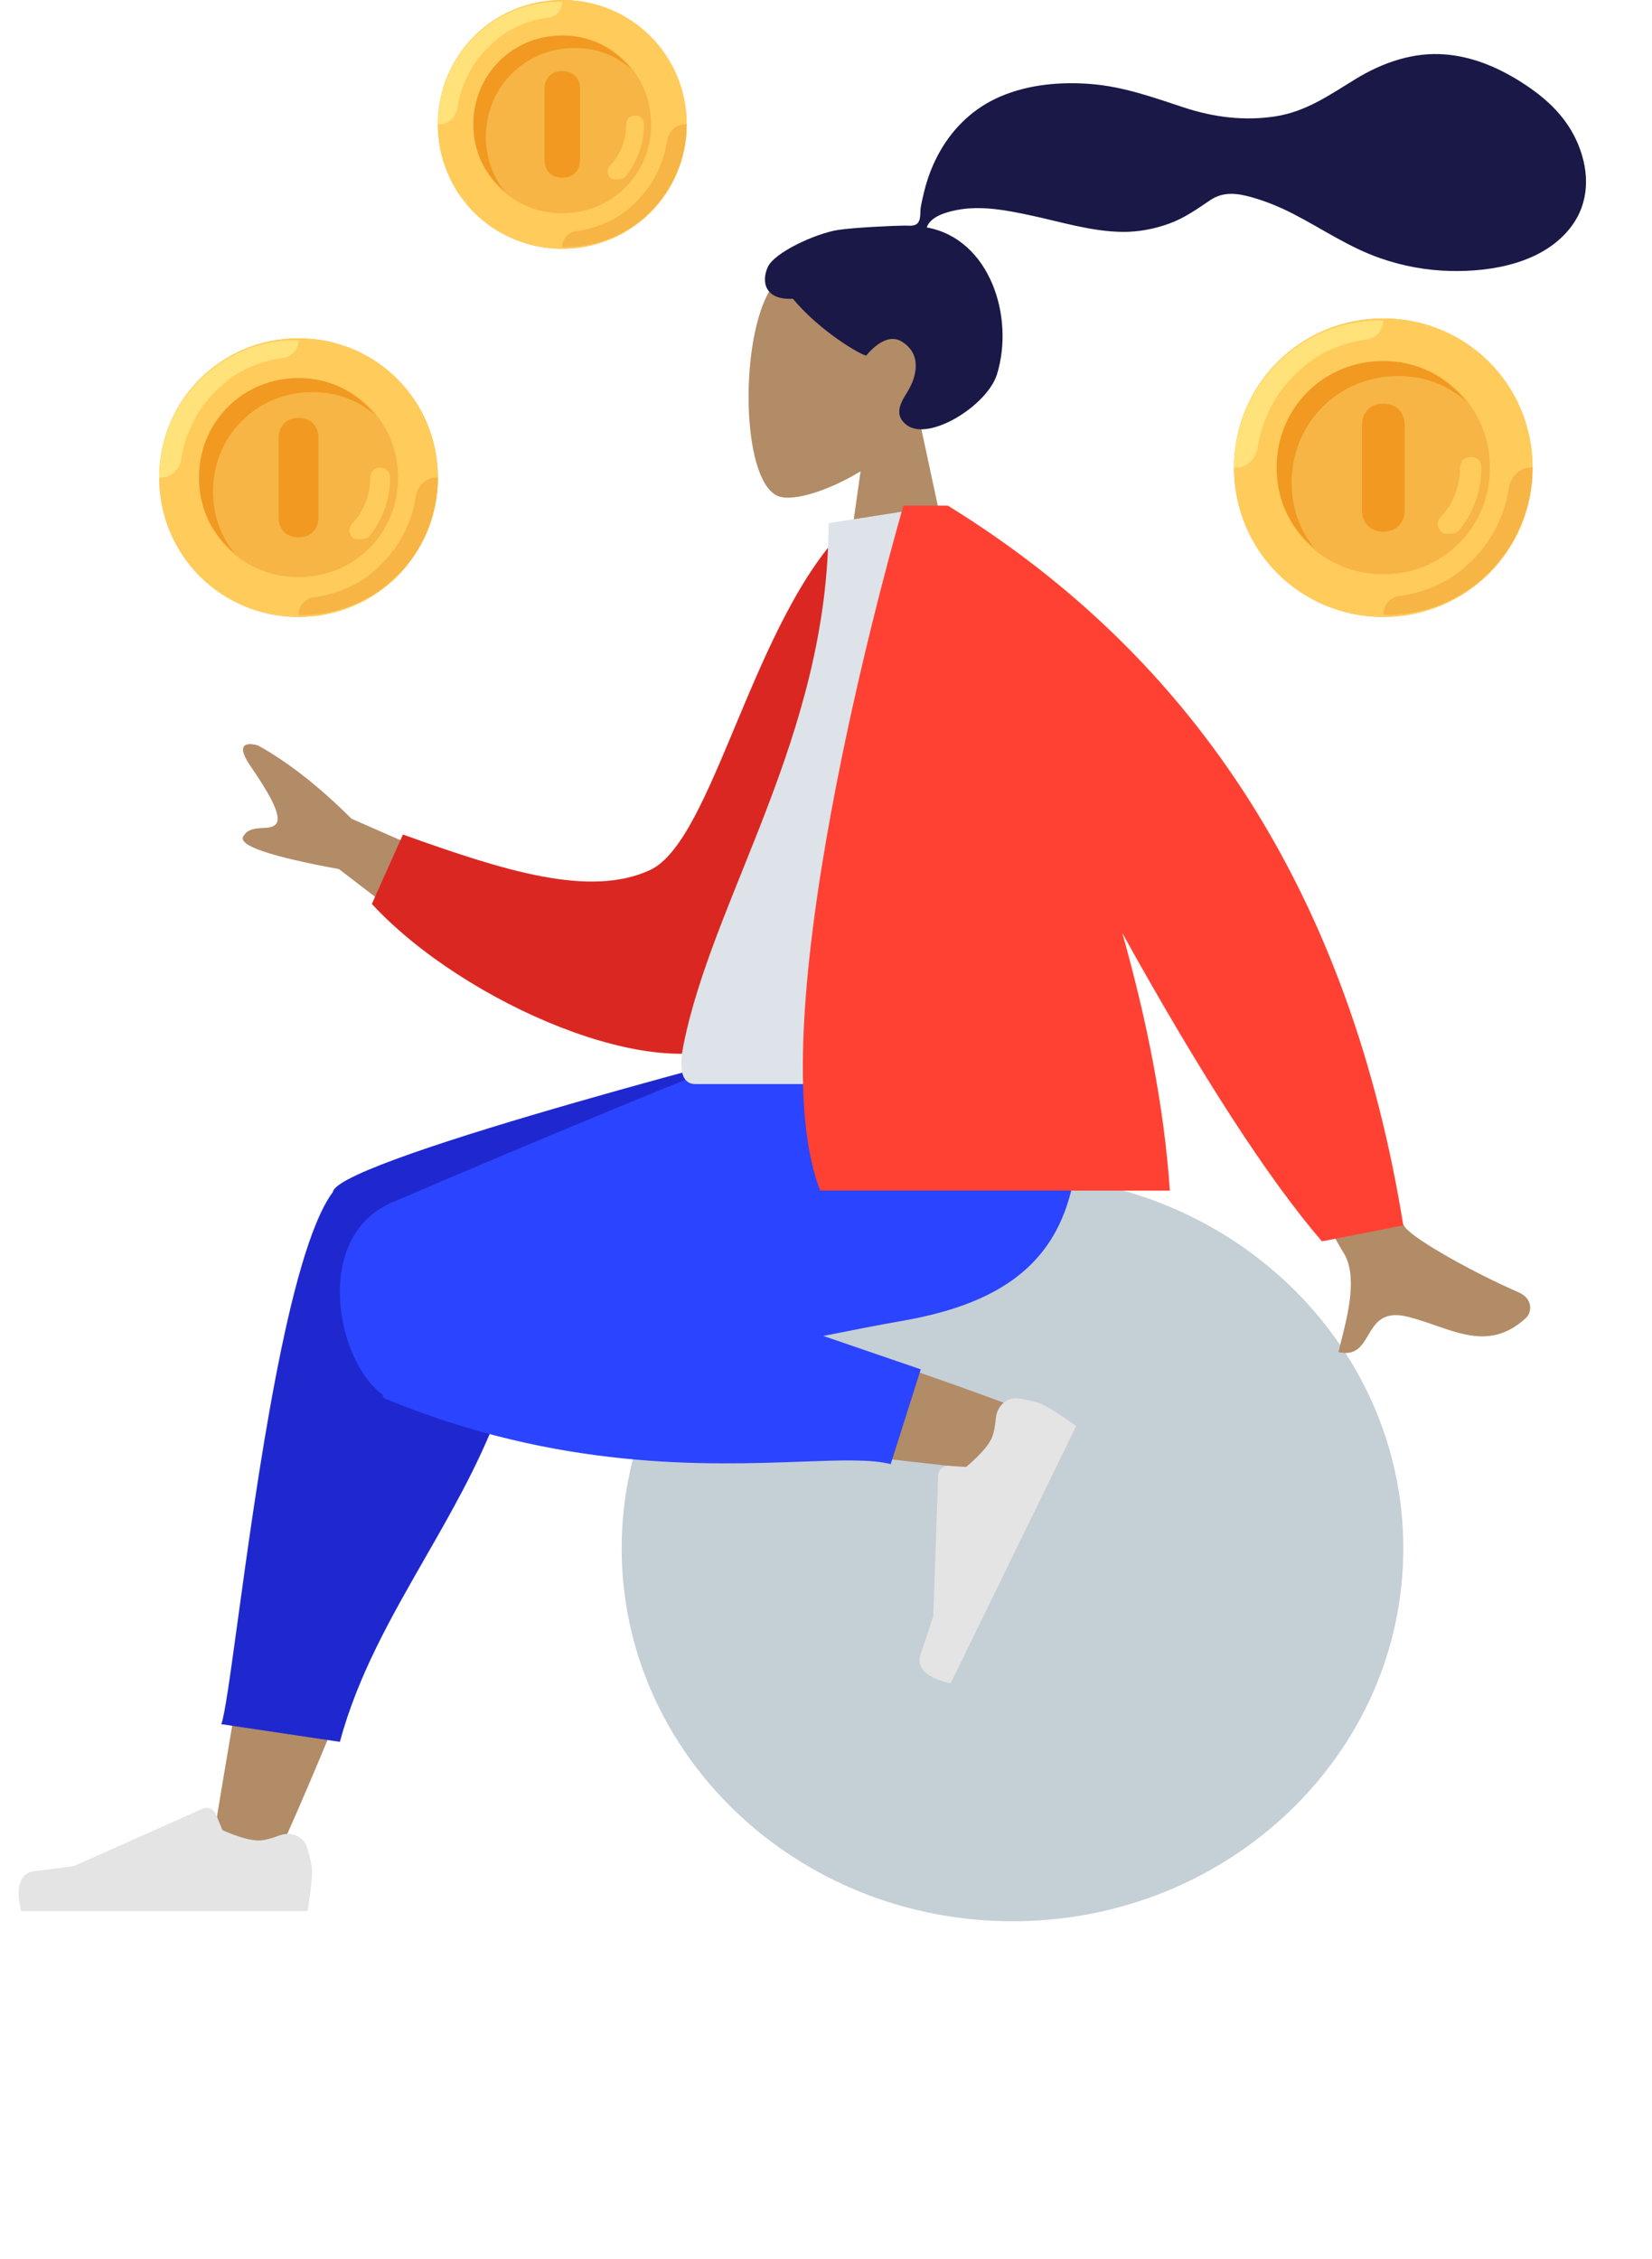 <svg width="166" height="227" viewBox="0 0 166 227" fill="none" xmlns="http://www.w3.org/2000/svg">
<path fill-rule="evenodd" clip-rule="evenodd" d="M86.473 47.368C83.17 49.358 79.925 50.32 78.402 49.928C74.583 48.943 74.231 34.973 77.187 29.465C80.142 23.957 95.335 21.557 96.101 32.469C96.367 36.256 94.776 39.636 92.426 42.394L96.64 62.031H84.4L86.473 47.368Z" fill="#B28B67"/>
<path fill-rule="evenodd" clip-rule="evenodd" d="M84.163 23.117C85.777 22.853 90.12 22.671 90.921 22.671C91.433 22.671 91.988 22.788 92.291 22.318C92.539 21.933 92.448 21.282 92.522 20.836C92.609 20.317 92.731 19.805 92.854 19.294C93.206 17.84 93.738 16.457 94.482 15.159C95.879 12.723 97.925 10.815 100.507 9.705C103.36 8.479 106.587 8.199 109.655 8.447C112.938 8.713 115.91 9.797 119.01 10.816C121.964 11.788 125.057 12.171 128.147 11.696C131.26 11.218 133.612 9.531 136.237 7.93C138.925 6.291 141.996 5.219 145.174 5.466C148.14 5.696 150.874 6.92 153.326 8.556C155.621 10.086 157.514 11.928 158.583 14.519C159.733 17.307 159.732 20.367 157.841 22.831C155.1 26.402 150.012 27.325 145.778 27.233C143.329 27.18 140.924 26.733 138.612 25.92C135.529 24.836 132.865 22.998 129.98 21.507C128.627 20.808 127.227 20.233 125.761 19.819C124.337 19.417 122.936 19.233 121.647 20.092C120.284 21.002 119.062 21.895 117.503 22.464C116.007 23.01 114.422 23.316 112.828 23.304C109.727 23.28 106.67 22.314 103.658 21.666C101.202 21.139 98.574 20.613 96.07 21.12C95.025 21.332 93.499 21.769 93.122 22.855C99.474 24.006 101.968 31.86 100.177 37.625C99.211 40.737 93.402 44.375 91.143 42.739C89.712 41.703 90.581 40.342 91.143 39.444C92.219 37.724 92.588 35.514 90.596 34.316C88.877 33.283 87.07 35.736 87.036 35.733C86.564 35.696 82.482 33.389 79.67 30.021C76.896 30.185 76.475 28.356 77.138 26.861C77.8 25.365 81.934 23.483 84.163 23.117Z" fill="#191847"/>
<path d="M56.5 25C63.404 25 69 19.404 69 12.5C69 5.596 63.404 0 56.5 0C49.596 0 44 5.596 44 12.5C44 19.404 49.596 25 56.5 25Z" fill="#F6B545"/>
<path d="M56.5 0C49.536 0 44 5.536 44 12.5C44 19.464 49.536 25 56.5 25C63.464 25 69 19.464 69 12.5C69 5.536 63.464 0 56.5 0ZM56.5 21.428C51.5 21.428 47.571 17.5 47.571 12.5C47.571 7.5 51.5 3.571 56.5 3.571C61.5 3.571 65.428 7.5 65.428 12.5C65.428 17.5 61.5 21.428 56.5 21.428Z" fill="#FFCB5B"/>
<path d="M56.5 24.821C63.464 25 69 19.286 69 12.5H68.821C67.929 12.5 67.214 13.214 67.036 14.107C66.679 16.607 65.429 18.928 63.643 20.536C62.214 21.964 60.25 22.857 58.107 23.214C57.214 23.214 56.5 23.928 56.5 24.821Z" fill="#F6B545"/>
<path d="M56.5 0.179C49.536 1.23382e-05 44 5.714 44 12.5H44.179C45.071 12.5 45.786 11.786 45.964 10.893C46.321 8.393 47.571 6.071 49.357 4.464C50.786 3.036 52.75 2.143 54.893 1.786C55.786 1.786 56.5 1.071 56.5 0.179Z" fill="#FFE27A"/>
<path d="M48.822 13.75C48.822 8.75 52.75 4.821 57.75 4.821C59.893 4.821 61.857 5.536 63.464 6.964C61.678 4.821 59.357 3.571 56.5 3.571C51.5 3.571 47.571 7.5 47.571 12.5C47.571 15.357 48.821 17.678 50.786 19.286C49.536 17.857 48.822 15.893 48.822 13.75Z" fill="#F19920"/>
<path d="M61.857 18.036C61.678 18.036 61.5 18.036 61.321 17.857C60.964 17.5 60.964 16.964 61.321 16.607C62.393 15.536 62.928 13.928 62.928 12.5C62.928 11.964 63.285 11.607 63.821 11.607C64.357 11.607 64.714 11.964 64.714 12.5C64.714 14.464 64 16.428 62.75 17.857C62.393 18.036 62.036 18.036 61.857 18.036Z" fill="#FFCB5B"/>
<path d="M56.5 17.857C55.428 17.857 54.714 17.143 54.714 16.071V8.929C54.714 7.857 55.429 7.143 56.5 7.143C57.571 7.143 58.286 7.857 58.286 8.929V16.071C58.286 17.143 57.571 17.857 56.5 17.857Z" fill="#F19920"/>
<path fill-rule="evenodd" clip-rule="evenodd" d="M101.74 193.079C80.052 193.079 62.47 176.3 62.47 155.601C62.47 134.902 80.052 118.122 101.74 118.122C123.428 118.122 141.01 134.902 141.01 155.601C141.01 176.3 123.428 193.079 101.74 193.079Z" fill="#C5CFD6"/>
<path fill-rule="evenodd" clip-rule="evenodd" d="M40.687 153.602C38.791 160.245 34.065 172.836 27.53 187.297L21.321 185.485C26.753 152.211 31.274 130.182 33.864 123.477C35.575 119.047 48.52 119.566 47.031 128.48C46.406 132.218 43.935 142.227 40.687 153.602ZM66.21 130.034C76.336 132.132 97.332 139.547 103.327 141.916C107.095 143.405 104.666 148.456 101.451 148.014C100.907 147.939 98.981 147.724 96.108 147.402C86.878 146.37 67.87 144.244 53.454 142.169C45.863 141.077 49.947 126.861 57.828 128.365C60.48 128.871 63.3 129.431 66.21 130.034Z" fill="#B28B67"/>
<path fill-rule="evenodd" clip-rule="evenodd" d="M33.467 119.722C34.502 116.344 81.563 104.354 81.563 104.354H85.42V107.947L52.991 124.453C53.034 124.986 53.007 125.549 52.903 126.142C53.137 138.379 47.899 147.52 42.713 156.57C39.322 162.489 35.953 168.368 34.151 175.049L22.236 173.272C22.584 172.385 23.132 168.383 23.883 162.912C25.775 149.117 28.948 125.979 33.4 119.857C33.416 119.836 33.431 119.815 33.447 119.794C33.453 119.77 33.46 119.746 33.467 119.722Z" fill="#1F28CF"/>
<path fill-rule="evenodd" clip-rule="evenodd" d="M82.726 134.256C85.693 133.662 88.425 133.132 90.763 132.722C105.866 130.073 110.27 121.99 107.666 104.354H79.84C75.294 105.66 51.671 115.565 39.415 120.833C31.303 124.319 33.86 136.889 38.454 140.16C38.479 140.361 38.561 140.497 38.708 140.558C56.125 147.776 70.978 147.237 80.515 146.891C84.51 146.746 87.572 146.635 89.5 147.142L92.521 137.615L82.726 134.256Z" fill="#2B44FF"/>
<path fill-rule="evenodd" clip-rule="evenodd" d="M100.075 142.487C100.186 141.321 101.165 140.376 102.324 140.543C103.22 140.673 104.177 140.864 104.725 141.131C105.965 141.736 108.142 143.309 108.142 143.309C107.441 144.747 95.532 169.158 95.532 169.158C95.532 169.158 91.709 168.541 92.503 166.241C93.296 163.94 93.782 162.4 93.782 162.4L94.269 148.277C94.288 147.714 94.769 147.278 95.331 147.313L97.078 147.423C97.078 147.423 98.996 145.871 99.609 144.614C99.862 144.096 100 143.274 100.075 142.487Z" fill="#E4E4E4"/>
<path fill-rule="evenodd" clip-rule="evenodd" d="M28.104 184.45C29.2 184.038 30.479 184.504 30.836 185.619C31.112 186.481 31.36 187.424 31.36 188.034C31.36 189.413 30.9 192.06 30.9 192.06C29.3 192.06 2.135 192.06 2.135 192.06C2.135 192.06 1.014 188.353 3.43 188.058C5.846 187.762 7.444 187.524 7.444 187.524L20.353 181.77C20.867 181.541 21.47 181.781 21.684 182.302L22.352 183.921C22.352 183.921 24.588 184.964 25.986 184.964C26.563 184.964 27.363 184.727 28.104 184.45Z" fill="#E4E4E4"/>
<path fill-rule="evenodd" clip-rule="evenodd" d="M35.32 82.277L53.8 90.391L47.899 97.949L34.059 87.34C27.146 86.07 23.94 84.98 24.441 84.068C24.863 83.299 25.649 83.256 26.373 83.216C26.937 83.185 27.464 83.156 27.751 82.787C28.408 81.946 26.787 79.349 25.144 76.949C23.501 74.549 25.041 74.636 25.942 74.923C28.957 76.6 32.083 79.052 35.32 82.277ZM118.06 94.699L128.511 92.626C135.598 111.304 139.824 121.539 141.187 123.332C142.187 124.647 148.353 128.033 152.526 129.842C154.201 130.567 153.841 131.983 153.35 132.436C150.251 135.292 147.37 134.29 144.234 133.201C143.326 132.885 142.397 132.562 141.435 132.324C138.944 131.705 138.187 132.986 137.47 134.196C136.836 135.267 136.235 136.283 134.493 135.878C134.572 135.536 134.669 135.153 134.774 134.739C135.453 132.067 136.455 128.127 134.969 125.837C134.206 124.662 128.57 114.283 118.06 94.699Z" fill="#B28B67"/>
<path fill-rule="evenodd" clip-rule="evenodd" d="M89.656 53.532L85.246 52.776C75.64 62.092 71.72 84.474 65.319 87.436C59.267 90.237 50.687 87.527 40.489 83.867L37.366 90.844C46.632 100.867 66.372 109.334 74.373 104.5C87.166 96.772 90.119 69.167 89.656 53.532Z" fill="#DB2721"/>
<path fill-rule="evenodd" clip-rule="evenodd" d="M108.88 108.943C108.88 108.943 82.356 108.943 69.859 108.943C68.076 108.943 68.412 106.369 68.67 105.07C71.645 90.078 83.257 73.918 83.257 52.578L94.512 50.813C103.822 65.783 107.042 84.215 108.88 108.943Z" fill="#DDE3E9"/>
<path fill-rule="evenodd" clip-rule="evenodd" d="M95.11 50.813H95.239C120.484 66.368 135.741 90.48 141.01 123.149L132.831 124.751C127.413 118.44 120.727 108.111 112.772 93.765C115.212 102.407 116.994 111.27 117.55 119.652H82.425C75.625 102.47 90.782 50.813 90.782 50.813H93.207H95.11Z" fill="#FF4133"/>
<path d="M139 62C147.284 62 154 55.284 154 47C154 38.716 147.284 32 139 32C130.716 32 124 38.716 124 47C124 55.284 130.716 62 139 62Z" fill="#F6B545"/>
<path d="M139 32C130.643 32 124 38.643 124 47C124 55.357 130.643 62 139 62C147.357 62 154 55.357 154 47C154 38.643 147.357 32 139 32ZM139 57.714C133 57.714 128.286 53 128.286 47C128.286 41 133 36.286 139 36.286C145 36.286 149.714 41 149.714 47C149.714 53 145 57.714 139 57.714Z" fill="#FFCB5B"/>
<path d="M139 61.786C147.357 62 154 55.143 154 47H153.786C152.714 47 151.857 47.857 151.643 48.929C151.214 51.929 149.714 54.714 147.571 56.643C145.857 58.357 143.5 59.428 140.929 59.857C139.857 59.857 139 60.714 139 61.786Z" fill="#F6B545"/>
<path d="M139 32.214C130.643 32 124 38.857 124 47H124.214C125.286 47 126.143 46.143 126.357 45.071C126.786 42.071 128.286 39.286 130.429 37.357C132.143 35.643 134.5 34.572 137.071 34.143C138.143 34.143 139 33.286 139 32.214Z" fill="#FFE27A"/>
<path d="M129.786 48.5C129.786 42.5 134.5 37.786 140.5 37.786C143.072 37.786 145.429 38.643 147.357 40.357C145.214 37.786 142.429 36.286 139 36.286C133 36.286 128.286 41 128.286 47C128.286 50.428 129.786 53.214 132.143 55.143C130.643 53.428 129.786 51.071 129.786 48.5Z" fill="#F19920"/>
<path d="M145.429 53.643C145.214 53.643 145 53.643 144.786 53.428C144.357 53 144.357 52.357 144.786 51.928C146.071 50.643 146.714 48.714 146.714 47C146.714 46.357 147.143 45.928 147.786 45.928C148.429 45.928 148.857 46.357 148.857 47C148.857 49.357 148 51.714 146.5 53.428C146.071 53.643 145.643 53.643 145.429 53.643Z" fill="#FFCB5B"/>
<path d="M139 53.428C137.714 53.428 136.857 52.571 136.857 51.286V42.714C136.857 41.428 137.714 40.572 139 40.572C140.286 40.572 141.143 41.429 141.143 42.714V51.286C141.143 52.571 140.286 53.428 139 53.428Z" fill="#F19920"/>
<path d="M30 62C37.732 62 44 55.732 44 48C44 40.268 37.732 34 30 34C22.268 34 16 40.268 16 48C16 55.732 22.268 62 30 62Z" fill="#F6B545"/>
<path d="M30 34C22.2 34 16 40.2 16 48C16 55.8 22.2 62 30 62C37.8 62 44 55.8 44 48C44 40.2 37.8 34 30 34ZM30 58C24.4 58 20 53.6 20 48C20 42.4 24.4 38 30 38C35.6 38 40 42.4 40 48C40 53.6 35.6 58 30 58Z" fill="#FFCB5B"/>
<path d="M30 61.8C37.8 62 44 55.6 44 48H43.8C42.8 48 42 48.8 41.8 49.8C41.4 52.6 40 55.2 38 57C36.4 58.6 34.2 59.6 31.8 60C30.8 60 30 60.8 30 61.8Z" fill="#F6B545"/>
<path d="M30 34.2C22.2 34 16 40.4 16 48H16.2C17.2 48 18 47.2 18.2 46.2C18.6 43.4 20 40.8 22 39C23.6 37.4 25.8 36.4 28.2 36C29.2 36 30 35.2 30 34.2Z" fill="#FFE27A"/>
<path d="M21.4 49.4C21.4 43.8 25.8 39.4 31.4 39.4C33.8 39.4 36 40.2 37.8 41.8C35.8 39.4 33.2 38 30 38C24.4 38 20 42.4 20 48C20 51.2 21.4 53.8 23.6 55.6C22.2 54 21.4 51.8 21.4 49.4Z" fill="#F19920"/>
<path d="M36 54.2C35.8 54.2 35.6 54.2 35.4 54C35 53.6 35 53 35.4 52.6C36.6 51.4 37.2 49.6 37.2 48C37.2 47.4 37.6 47 38.2 47C38.8 47 39.2 47.4 39.2 48C39.2 50.2 38.4 52.4 37 54C36.6 54.2 36.2 54.2 36 54.2Z" fill="#FFCB5B"/>
<path d="M30 54C28.8 54 28 53.2 28 52V44C28 42.8 28.8 42 30 42C31.2 42 32 42.8 32 44V52C32 53.2 31.2 54 30 54Z" fill="#F19920"/>
</svg>
